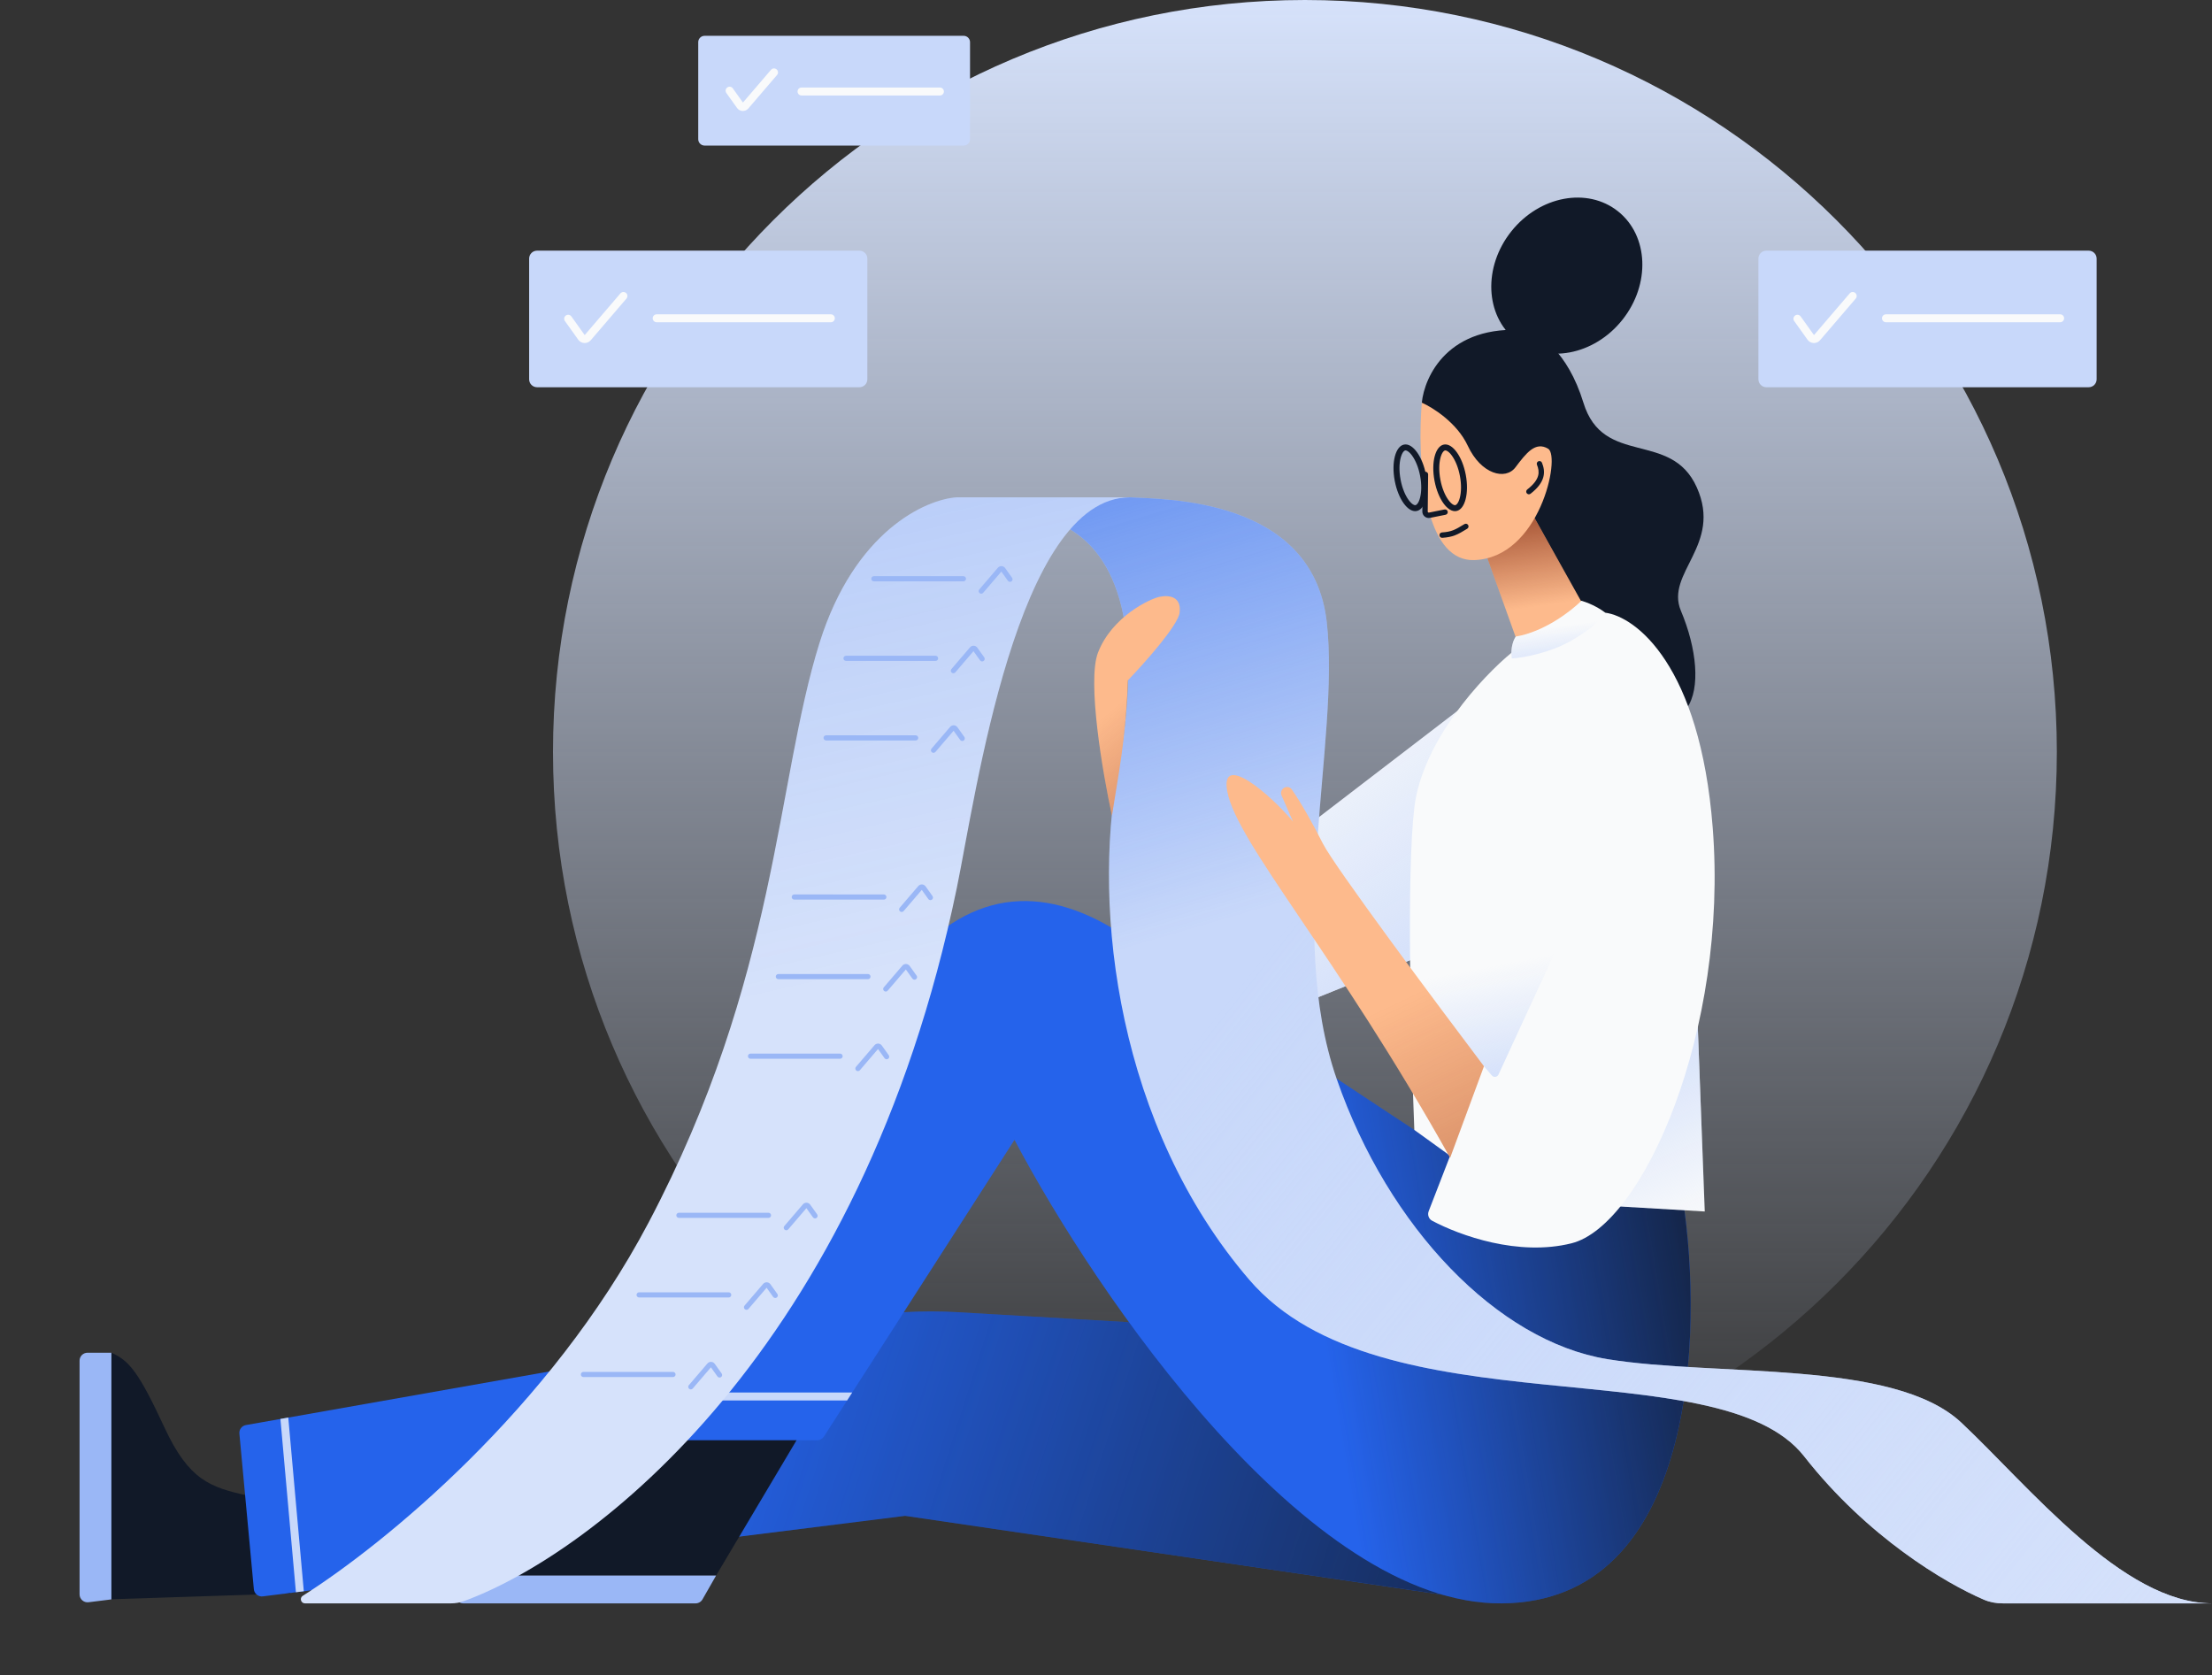 <svg class="w-auto max-w-[16rem] h-40 text-gray-800 dark:text-white" aria-hidden="true" width="556" height="421" viewBox="0 0 556 421" fill="none" xmlns="http://www.w3.org/2000/svg">
<rect x="0" y="0" width="556" height="421" fill="#333333" stroke="none"/>
<path d="M517 189C517 293.382 432.382 378 328 378C223.618 378 139 293.382 139 189C139 84.618 223.618 0 328 0C432.382 0 517 84.618 517 189Z" fill="url(#paint0_linear_344_2214)"/>
<path d="M26.881 402L72.986 400.491L62.108 375.878C52.841 373.828 47.462 371.977 41.381 358.879C34.881 344.879 32.499 342 28 340L26.881 402Z" fill="#111928"/>
<path d="M28 340L28 402L22.248 402.719C21.054 402.868 20 401.937 20 400.734L20 342C20 340.895 20.895 340 22 340L28 340Z" fill="#9ab7f6"/>
<path d="M213.135 331.449L61.814 358.18C60.789 358.361 60.074 359.298 60.171 360.334L63.809 399.444C63.913 400.569 64.928 401.384 66.049 401.243L227.5 381L374 402.5L295 333L241.056 329.827C231.717 329.278 222.347 329.822 213.135 331.449Z" fill="#2563eb"/>
<path d="M213.135 331.449L61.814 358.18C60.789 358.361 60.074 359.298 60.171 360.334L63.809 399.444C63.913 400.569 64.928 401.384 66.049 401.243L227.5 381L374 402.5L295 333L241.056 329.827C231.717 329.278 222.347 329.822 213.135 331.449Z" fill="url(#paint1_linear_344_2214)"/>
<path fill-rule="evenodd" clip-rule="evenodd" d="M76.364 399.95L72.461 356.299L70.484 356.648L74.379 400.199L76.364 399.95Z" fill="#c8d8fa"/>
<path d="M319 215L370.5 175.5L361.5 238.5L320.5 255L319 215Z" fill="#F9FAFB"/>
<path d="M319 215L370.5 175.5L361.5 238.5L320.5 255L319 215Z" fill="url(#paint2_linear_344_2214)"/>
<path d="M357.383 101.209C358.047 94.614 363.992 81.467 383.598 83.013C386.732 83.648 394 88.176 398 101.209C403 117.5 420 108 426.5 122.5C433 137 418.5 144 422.5 153.5C426.5 163 427.5 173 424 178C420.333 171.833 410.6 156.2 397 151L380 132L359 105.5L357.383 101.209Z" fill="#111928"/>
<path d="M407.79 80.395C400.683 89.321 388.671 91.581 380.96 85.442C373.25 79.302 372.76 67.089 379.868 58.163C386.975 49.237 398.987 46.977 406.698 53.116C414.408 59.255 414.897 71.468 407.79 80.395Z" fill="#111928"/>
<path d="M381.4 161.329L373.235 138.538L383.314 125.911L397.446 151.154C394.774 155.78 385.16 160.02 381.4 161.329Z" fill="#FDBA8C"/>
<path d="M381.4 161.329L373.235 138.538L383.314 125.911L397.446 151.154C394.774 155.78 385.16 160.02 381.4 161.329Z" fill="url(#paint3_linear_344_2214)"/>
<path d="M389.135 112.782C392.356 114.701 387.023 140.27 370.538 140.776C364.841 140.95 361.404 136.082 359.426 129.418C359.279 128.921 358.903 129.604 358.772 129.089C358.644 128.587 358.76 126.888 358.646 126.371C356.82 118.056 356.822 107.946 357.382 101.209C360.11 102.408 366.238 106.251 368.929 112.028C372.293 119.249 378.414 120.767 380.914 117.466C383.606 113.91 385.913 110.862 389.135 112.782Z" fill="#FDBA8C"/>
<path fill-rule="evenodd" clip-rule="evenodd" d="M358.301 118.572C358.675 118.576 358.975 118.883 358.971 119.257L358.867 128.576C358.865 128.742 359.017 128.868 359.18 128.836L363.095 128.051C363.462 127.978 363.819 128.215 363.892 128.582C363.966 128.949 363.728 129.306 363.361 129.379L359.446 130.164C358.439 130.366 357.501 129.589 357.512 128.561L357.616 119.242C357.62 118.868 357.927 118.568 358.301 118.572Z" fill="#111928"/>
<path fill-rule="evenodd" clip-rule="evenodd" d="M365.249 133.273C366.053 132.961 366.864 132.49 368.092 131.736C368.411 131.54 368.828 131.64 369.023 131.959C369.219 132.278 369.119 132.695 368.801 132.891C367.583 133.638 366.674 134.173 365.74 134.536C364.788 134.906 363.837 135.087 362.533 135.178C362.16 135.204 361.837 134.922 361.811 134.549C361.785 134.176 362.066 133.852 362.439 133.826C363.656 133.742 364.462 133.579 365.249 133.273Z" fill="#111928"/>
<path fill-rule="evenodd" clip-rule="evenodd" d="M386.616 119.564C386.874 118.602 386.688 117.709 386.325 116.813C386.184 116.466 386.352 116.071 386.698 115.931C387.045 115.79 387.44 115.957 387.581 116.304C388 117.34 388.289 118.554 387.925 119.914C387.563 121.267 386.584 122.65 384.712 124.101C384.417 124.33 383.991 124.276 383.762 123.981C383.533 123.685 383.587 123.259 383.882 123.03C385.616 121.687 386.357 120.533 386.616 119.564Z" fill="#111928"/>
<path fill-rule="evenodd" clip-rule="evenodd" d="M366.941 125.1C367.301 123.712 367.361 121.77 366.959 119.631C366.557 117.491 365.795 115.704 364.955 114.542C364.039 113.274 363.387 113.18 363.208 113.213C363.029 113.247 362.456 113.572 362.063 115.086C361.703 116.473 361.643 118.415 362.045 120.555C362.447 122.694 363.209 124.482 364.049 125.644C364.965 126.911 365.616 127.006 365.796 126.972C365.975 126.939 366.548 126.614 366.941 125.1ZM366.073 128.446C368.244 128.038 369.301 123.967 368.433 119.354C367.565 114.74 365.102 111.331 362.931 111.739C360.76 112.148 359.703 116.219 360.571 120.832C361.438 125.446 363.902 128.855 366.073 128.446Z" fill="#111928"/>
<path fill-rule="evenodd" clip-rule="evenodd" d="M356.941 125.1C357.301 123.712 357.361 121.77 356.959 119.631C356.557 117.491 355.795 115.704 354.955 114.542C354.039 113.274 353.387 113.18 353.208 113.213C353.029 113.247 352.456 113.572 352.063 115.086C351.703 116.473 351.643 118.415 352.045 120.555C352.447 122.694 353.209 124.482 354.049 125.644C354.965 126.911 355.616 127.006 355.796 126.972C355.975 126.939 356.548 126.614 356.941 125.1ZM356.073 128.446C358.244 128.038 359.301 123.967 358.433 119.354C357.565 114.74 355.102 111.331 352.931 111.739C350.76 112.148 349.703 116.219 350.571 120.832C351.438 125.446 353.902 128.855 356.073 128.446Z" fill="#111928"/>
<path d="M180 396L202 359L173.5 359C167.091 366 157.476 380.7 143.31 383.5C129.143 386.3 119.867 393 117 396H180Z" fill="#111928"/>
<path d="M117 396H180L176.576 401.992C176.22 402.615 175.557 403 174.839 403H116.446C114.911 403 113.948 401.341 114.71 400.008L117 396Z" fill="#9ab7f6"/>
<path d="M377.5 403C426.3 402.6 428.167 335 423 301.5L371.5 294.5C348.834 279.667 299.7 247.3 284.5 236.5C265.5 223 246.5 222 229.5 240.5C216.294 254.871 170.903 323.523 147.989 358.924C147.128 360.254 148.088 362 149.672 362H205.408C206.089 362 206.723 361.654 207.091 361.081L255 286.5C275.5 325.333 328.7 403.4 377.5 403Z" fill="#2563eb"/>
<path d="M377.5 403C426.3 402.6 428.167 335 423 301.5L371.5 294.5C348.834 279.667 299.7 247.3 284.5 236.5C265.5 223 246.5 222 229.5 240.5C216.294 254.871 170.903 323.523 147.989 358.924C147.128 360.254 148.088 362 149.672 362H205.408C206.089 362 206.723 361.654 207.091 361.081L255 286.5C275.5 325.333 328.7 403.4 377.5 403Z" fill="url(#paint4_linear_344_2214)"/>
<path fill-rule="evenodd" clip-rule="evenodd" d="M214.209 350H153.784C153.345 350.674 152.911 351.341 152.482 352H212.925L214.209 350Z" fill="#c8d8fa"/>
<path d="M428.5 304.5L403 303L426.5 251.5L428.5 304.5Z" fill="#F9FAFB"/>
<path d="M428.5 304.5L403 303L426.5 251.5L428.5 304.5Z" fill="url(#paint5_linear_344_2214)"/>
<path d="M394.999 312.5C381.629 315.842 366.938 310.536 359.969 306.825C359.107 306.366 358.757 305.333 359.109 304.423L364.499 290.5L355.499 284C354.666 262.833 353.499 219.8 355.499 203C357.499 186.2 372.665 170 379.999 164L403.499 154C411.165 155 427.299 167.2 430.499 208C434.499 259 412.999 308 394.999 312.5Z" fill="#F9FAFB"/>
<path d="M374.986 270.317L373 268L354.5 254L365.5 219.5L391 239L376.653 270.085C376.348 270.747 375.46 270.87 374.986 270.317Z" fill="url(#paint6_linear_344_2214)"/>
<path d="M379.998 165.5C379.598 162.7 380.498 160.667 380.998 160C388.198 158.8 394.998 153.5 397.498 151C400.298 151.8 402.665 153.333 403.498 154C402.998 155 400.598 157.8 394.998 161C389.398 164.2 382.665 165.333 379.998 165.5Z" fill="#F9FAFB"/>
<path d="M379.998 165.5C379.598 162.7 380.498 160.667 380.998 160C388.198 158.8 394.998 153.5 397.498 151C400.298 151.8 402.665 153.333 403.498 154C402.998 155 400.598 157.8 394.998 161C389.398 164.2 382.665 165.333 379.998 165.5Z" fill="url(#paint7_linear_344_2214)"/>
<path d="M333.5 156.443C330 125 292.667 125.499 284 125C274.4 125 268.667 129.658 267 131.987C281.5 138.975 287.5 158.939 281 193.876C274.5 228.813 281 283.215 314 321.646C347 360.077 432 338.616 453.5 366.066C469.341 386.292 488.943 397.91 498.712 402.088C500.217 402.732 501.837 403 503.473 403H556C533.5 403 510 373.553 493 357.582C476 341.61 431.5 346.102 404 341.61C376.5 337.118 349 308.67 336 271.237C323 233.804 336.85 186.54 333.5 156.443Z" fill="#c8d8fa"/>
<path d="M333.5 156.443C330 125 292.667 125.499 284 125C274.4 125 268.667 129.658 267 131.987C281.5 138.975 287.5 158.939 281 193.876C274.5 228.813 281 283.215 314 321.646C347 360.077 432 338.616 453.5 366.066C469.341 386.292 488.943 397.91 498.712 402.088C500.217 402.732 501.837 403 503.473 403H556C533.5 403 510 373.553 493 357.582C476 341.61 431.5 346.102 404 341.61C376.5 337.118 349 308.67 336 271.237C323 233.804 336.85 186.54 333.5 156.443Z" fill="url(#paint8_linear_344_2214)"/>
<path d="M333.5 156.443C330 125 292.667 125.499 284 125C274.4 125 268.667 129.658 267 131.987C281.5 138.975 287.5 158.939 281 193.876C274.5 228.813 281 283.215 314 321.646C347 360.077 432 338.616 453.5 366.066C469.341 386.292 488.943 397.91 498.712 402.088C500.217 402.732 501.837 403 503.473 403H556C533.5 403 510 373.553 493 357.582C476 341.61 431.5 346.102 404 341.61C376.5 337.118 349 308.67 336 271.237C323 233.804 336.85 186.54 333.5 156.443Z" fill="url(#paint9_linear_344_2214)"/>
<path d="M308.5 199C311 212 336 240 364.5 291L373 268C360.667 251.666 335.3 217.6 332.5 212C329.99 206.981 326.758 201.319 324.674 198.398C324.286 197.854 323.575 197.669 322.955 197.918C322.159 198.236 321.784 199.15 322.128 199.935L325 206.5C319.333 199.666 306.535 188.779 308.5 199Z" fill="#FDBA8C"/>
<path d="M308.5 199C311 212 336 240 364.5 291L373 268C360.667 251.666 335.3 217.6 332.5 212C329.99 206.981 326.758 201.319 324.674 198.398C324.286 197.854 323.575 197.669 322.955 197.918C322.159 198.236 321.784 199.15 322.128 199.935L325 206.5C319.333 199.666 306.535 188.779 308.5 199Z" fill="url(#paint10_linear_344_2214)"/>
<path d="M296.5 154C296.1 157.2 287.667 166.667 283.5 171C283 186 281 195.167 279.5 205C277.167 194.333 273.2 171.2 276 164C279.5 155 289 150.5 291.5 150C294 149.5 297 150 296.5 154Z" fill="#FDBA8C"/>
<path d="M296.5 154C296.1 157.2 287.667 166.667 283.5 171C283 186 281 195.167 279.5 205C277.167 194.333 273.2 171.2 276 164C279.5 155 289 150.5 291.5 150C294 149.5 297 150 296.5 154Z" fill="url(#paint11_linear_344_2214)"/>
<path d="M133 65C133 63.895 133.895 63 135 63H216.012C217.117 63 218.012 63.895 218.012 65V95.332C218.012 96.436 217.117 97.332 216.012 97.332H135C133.895 97.332 133 96.436 133 95.332V65Z" fill="#c8d8fa"/>
<path fill-rule="evenodd" clip-rule="evenodd" d="M157.356 73.635C157.775 73.994 157.824 74.626 157.464 75.045L148.486 85.52C147.641 86.506 146.095 86.437 145.34 85.38L141.995 80.697C141.674 80.248 141.778 79.624 142.227 79.302C142.677 78.981 143.301 79.085 143.622 79.535L146.967 84.218L155.946 73.743C156.305 73.324 156.936 73.275 157.356 73.635Z" fill="#F9FAFB"/>
<path d="M164.062 80C164.062 79.448 164.51 79 165.062 79H208.838C209.391 79 209.838 79.448 209.838 80C209.838 80.552 209.391 81 208.838 81H165.063C164.51 81 164.062 80.552 164.062 80Z" fill="#F9FAFB"/>
<path d="M441.988 65C441.988 63.895 442.884 63 443.988 63H525.001C526.105 63 527.001 63.895 527.001 65V95.332C527.001 96.436 526.105 97.332 525.001 97.332H443.988C442.884 97.332 441.988 96.436 441.988 95.332V65Z" fill="#c8d8fa"/>
<path fill-rule="evenodd" clip-rule="evenodd" d="M466.344 73.635C466.763 73.994 466.812 74.626 466.452 75.045L457.474 85.52C456.629 86.506 455.083 86.437 454.328 85.38L450.983 80.697C450.662 80.248 450.766 79.624 451.216 79.302C451.665 78.981 452.29 79.085 452.611 79.535L455.956 84.218L464.934 73.743C465.293 73.324 465.925 73.275 466.344 73.635Z" fill="#F9FAFB"/>
<path d="M473.051 80C473.051 79.448 473.498 79 474.051 79H517.827C518.379 79 518.827 79.448 518.827 80C518.827 80.552 518.379 81 517.827 81H474.051C473.498 81 473.051 80.552 473.051 80Z" fill="#F9FAFB"/>
<path d="M175.506 10.607C175.506 9.72 176.225 9 177.113 9H242.217C243.105 9 243.824 9.72 243.824 10.607V34.983C243.824 35.87 243.105 36.59 242.217 36.59H177.113C176.225 36.59 175.506 35.87 175.506 34.983V10.607Z" fill="#c8d8fa"/>
<path fill-rule="evenodd" clip-rule="evenodd" d="M195.207 17.438C195.626 17.797 195.675 18.428 195.315 18.848L188.1 27.265C187.338 28.154 185.944 28.093 185.263 27.14L182.575 23.376C182.254 22.927 182.358 22.302 182.808 21.981C183.257 21.66 183.881 21.765 184.202 22.214L186.745 25.773L193.797 17.546C194.156 17.127 194.788 17.078 195.207 17.438Z" fill="#F9FAFB"/>
<path d="M200.469 23C200.469 22.448 200.916 22 201.469 22H236.255C236.808 22 237.255 22.448 237.255 23C237.255 23.552 236.808 24 236.255 24H201.469C200.916 24 200.469 23.552 200.469 23Z" fill="#F9FAFB"/>
<path d="M240.501 223.177C216.483 339.537 148.832 390.702 116.516 402.468C115.495 402.84 114.446 403 113.359 403H76.651C75.634 403 75.233 401.646 76.092 401.102C96.643 388.075 138.312 354.13 163.001 307.328C195.501 245.717 195.001 196.629 206.001 161.566C214.801 133.515 232.667 125.501 240.501 125H284.001C255.601 125 245.256 200.135 240.501 223.177Z" fill="#d6e2fb"/>
<path d="M240.501 223.177C216.483 339.537 148.832 390.702 116.516 402.468C115.495 402.84 114.446 403 113.359 403H76.651C75.634 403 75.233 401.646 76.092 401.102C96.643 388.075 138.312 354.13 163.001 307.328C195.501 245.717 195.001 196.629 206.001 161.566C214.801 133.515 232.667 125.501 240.501 125H284.001C255.601 125 245.256 200.135 240.501 223.177Z" fill="url(#paint12_linear_344_2214)" fill-opacity="0.5"/>
<path fill-rule="evenodd" clip-rule="evenodd" d="M246.217 149.066C245.945 148.834 245.914 148.425 246.147 148.154L250.817 142.705C251.31 142.13 252.212 142.169 252.653 142.786L254.393 145.222C254.601 145.513 254.533 145.917 254.243 146.125C253.952 146.333 253.547 146.266 253.34 145.975L251.694 143.671L247.129 148.996C246.897 149.268 246.488 149.299 246.217 149.066Z" fill="#9ab7f6"/>
<path d="M242.811 145.466C242.811 145.823 242.521 146.113 242.163 146.113L219.647 146.113C219.289 146.113 218.999 145.823 218.999 145.466C218.999 145.109 219.289 144.819 219.647 144.819L242.163 144.819C242.521 144.819 242.811 145.109 242.811 145.466Z" fill="#9ab7f6"/>
<path fill-rule="evenodd" clip-rule="evenodd" d="M239.217 169.066C238.945 168.834 238.914 168.425 239.147 168.154L243.817 162.705C244.31 162.13 245.212 162.169 245.653 162.786L247.393 165.222C247.601 165.513 247.533 165.917 247.243 166.125C246.952 166.333 246.547 166.266 246.34 165.975L244.694 163.671L240.129 168.996C239.897 169.268 239.488 169.299 239.217 169.066Z" fill="#9ab7f6"/>
<path d="M235.811 165.466C235.811 165.823 235.521 166.113 235.163 166.113L212.647 166.113C212.289 166.113 211.999 165.823 211.999 165.466C211.999 165.109 212.289 164.819 212.647 164.819L235.163 164.819C235.521 164.819 235.811 165.109 235.811 165.466Z" fill="#9ab7f6"/>
<path fill-rule="evenodd" clip-rule="evenodd" d="M234.217 189.066C233.945 188.834 233.914 188.425 234.147 188.154L238.817 182.705C239.31 182.13 240.212 182.169 240.653 182.786L242.393 185.222C242.601 185.513 242.533 185.917 242.243 186.125C241.952 186.333 241.547 186.266 241.34 185.975L239.694 183.671L235.129 188.996C234.897 189.268 234.488 189.299 234.217 189.066Z" fill="#9ab7f6"/>
<path d="M230.811 185.466C230.811 185.823 230.521 186.113 230.163 186.113L207.647 186.113C207.289 186.113 206.999 185.823 206.999 185.466C206.999 185.109 207.289 184.819 207.647 184.819L230.163 184.819C230.521 184.819 230.811 185.109 230.811 185.466Z" fill="#9ab7f6"/>
<path fill-rule="evenodd" clip-rule="evenodd" d="M226.217 229.066C225.945 228.834 225.914 228.425 226.147 228.154L230.817 222.705C231.31 222.13 232.212 222.169 232.653 222.786L234.393 225.222C234.601 225.513 234.533 225.917 234.243 226.125C233.952 226.333 233.547 226.266 233.34 225.975L231.694 223.671L227.129 228.996C226.897 229.268 226.488 229.299 226.217 229.066Z" fill="#9ab7f6"/>
<path d="M222.811 225.466C222.811 225.823 222.521 226.113 222.163 226.113L199.647 226.113C199.289 226.113 198.999 225.823 198.999 225.466C198.999 225.109 199.289 224.819 199.647 224.819L222.163 224.819C222.521 224.819 222.811 225.109 222.811 225.466Z" fill="#9ab7f6"/>
<path fill-rule="evenodd" clip-rule="evenodd" d="M222.217 249.066C221.945 248.834 221.914 248.425 222.147 248.154L226.817 242.705C227.31 242.13 228.212 242.169 228.653 242.786L230.393 245.222C230.601 245.513 230.533 245.917 230.243 246.125C229.952 246.333 229.547 246.266 229.34 245.975L227.694 243.671L223.129 248.996C222.897 249.268 222.488 249.299 222.217 249.066Z" fill="#9ab7f6"/>
<path d="M218.811 245.466C218.811 245.823 218.521 246.113 218.163 246.113L195.647 246.113C195.289 246.113 194.999 245.823 194.999 245.466C194.999 245.109 195.289 244.819 195.647 244.819L218.163 244.819C218.521 244.819 218.811 245.109 218.811 245.466Z" fill="#9ab7f6"/>
<path fill-rule="evenodd" clip-rule="evenodd" d="M215.217 269.066C214.945 268.834 214.914 268.425 215.147 268.154L219.817 262.705C220.31 262.13 221.212 262.169 221.653 262.786L223.393 265.222C223.601 265.513 223.533 265.917 223.243 266.125C222.952 266.333 222.547 266.266 222.34 265.975L220.694 263.671L216.129 268.996C215.897 269.268 215.488 269.299 215.217 269.066Z" fill="#9ab7f6"/>
<path d="M211.811 265.466C211.811 265.823 211.521 266.113 211.163 266.113L188.647 266.113C188.289 266.113 187.999 265.823 187.999 265.466C187.999 265.109 188.289 264.819 188.647 264.819L211.163 264.819C211.521 264.819 211.811 265.109 211.811 265.466Z" fill="#9ab7f6"/>
<path fill-rule="evenodd" clip-rule="evenodd" d="M197.217 309.066C196.945 308.834 196.914 308.425 197.147 308.154L201.817 302.705C202.31 302.13 203.212 302.169 203.653 302.786L205.393 305.222C205.601 305.513 205.533 305.917 205.243 306.125C204.952 306.333 204.547 306.266 204.34 305.975L202.694 303.671L198.129 308.996C197.897 309.268 197.488 309.299 197.217 309.066Z" fill="#9ab7f6"/>
<path d="M193.811 305.466C193.811 305.823 193.521 306.113 193.163 306.113L170.647 306.113C170.289 306.113 169.999 305.823 169.999 305.466C169.999 305.109 170.289 304.819 170.647 304.819L193.163 304.819C193.521 304.819 193.811 305.109 193.811 305.466Z" fill="#9ab7f6"/>
<path fill-rule="evenodd" clip-rule="evenodd" d="M187.217 329.066C186.945 328.834 186.914 328.425 187.147 328.154L191.817 322.705C192.31 322.13 193.212 322.169 193.653 322.786L195.393 325.222C195.601 325.513 195.533 325.917 195.243 326.125C194.952 326.333 194.547 326.266 194.34 325.975L192.694 323.671L188.129 328.996C187.897 329.268 187.488 329.299 187.217 329.066Z" fill="#9ab7f6"/>
<path d="M183.811 325.466C183.811 325.823 183.521 326.113 183.163 326.113L160.647 326.113C160.289 326.113 159.999 325.823 159.999 325.466C159.999 325.109 160.289 324.819 160.647 324.819L183.163 324.819C183.521 324.819 183.811 325.109 183.811 325.466Z" fill="#9ab7f6"/>
<path fill-rule="evenodd" clip-rule="evenodd" d="M173.217 349.066C172.945 348.834 172.914 348.425 173.147 348.154L177.817 342.705C178.31 342.13 179.212 342.169 179.653 342.786L181.393 345.222C181.601 345.513 181.533 345.917 181.243 346.125C180.952 346.333 180.547 346.266 180.34 345.975L178.694 343.671L174.129 348.996C173.897 349.268 173.488 349.299 173.217 349.066Z" fill="#9ab7f6"/>
<path d="M169.811 345.466C169.811 345.823 169.521 346.113 169.163 346.113L146.647 346.113C146.289 346.113 145.999 345.823 145.999 345.466C145.999 345.109 146.289 344.819 146.647 344.819L169.163 344.819C169.521 344.819 169.811 345.109 169.811 345.466Z" fill="#9ab7f6"/>
<defs>
<linearGradient id="paint0_linear_344_2214" x1="328" y1="0" x2="328" y2="378" gradientUnits="userSpaceOnUse">
<stop stop-color="#d6e2fb"/>
<stop offset="1" stop-color="#d6e2fb" stop-opacity="0"/>
</linearGradient>
<linearGradient id="paint1_linear_344_2214" x1="598" y1="-82.5" x2="333.419" y2="-166.998" gradientUnits="userSpaceOnUse">
<stop stop-color="#111928"/>
<stop offset="1" stop-color="#111928" stop-opacity="0"/>
</linearGradient>
<linearGradient id="paint2_linear_344_2214" x1="385" y1="255" x2="330.615" y2="169.856" gradientUnits="userSpaceOnUse">
<stop stop-color="#c8d8fa"/>
<stop offset="1" stop-color="#c8d8fa" stop-opacity="0"/>
</linearGradient>
<linearGradient id="paint3_linear_344_2214" x1="384.784" y1="118.92" x2="389.359" y2="152.011" gradientUnits="userSpaceOnUse">
<stop stop-color="#7F270F"/>
<stop offset="1" stop-color="#7F270F" stop-opacity="0"/>
</linearGradient>
<linearGradient id="paint4_linear_344_2214" x1="393" y1="1.5" x2="279.816" y2="20.445" gradientUnits="userSpaceOnUse">
<stop stop-color="#111928"/>
<stop offset="1" stop-color="#111928" stop-opacity="0"/>
</linearGradient>
<linearGradient id="paint5_linear_344_2214" x1="421.5" y1="239" x2="448.603" y2="298.071" gradientUnits="userSpaceOnUse">
<stop stop-color="#c8d8fa"/>
<stop offset="1" stop-color="#c8d8fa" stop-opacity="0"/>
</linearGradient>
<linearGradient id="paint6_linear_344_2214" x1="376.5" y1="281.5" x2="369.288" y2="243.828" gradientUnits="userSpaceOnUse">
<stop stop-color="#c8d8fa"/>
<stop offset="1" stop-color="#c8d8fa" stop-opacity="0"/>
</linearGradient>
<linearGradient id="paint7_linear_344_2214" x1="397.847" y1="170.172" x2="396.12" y2="156.768" gradientUnits="userSpaceOnUse">
<stop stop-color="#c8d8fa"/>
<stop offset="1" stop-color="#c8d8fa" stop-opacity="0"/>
</linearGradient>
<linearGradient id="paint8_linear_344_2214" x1="556" y1="458.5" x2="303.5" y2="257.5" gradientUnits="userSpaceOnUse">
<stop stop-color="#d6e2fb"/>
<stop offset="1" stop-color="#d6e2fb" stop-opacity="0"/>
</linearGradient>
<linearGradient id="paint9_linear_344_2214" x1="329.5" y1="10" x2="387.5" y2="208" gradientUnits="userSpaceOnUse">
<stop stop-color="#2563eb"/>
<stop offset="1" stop-color="#2563eb" stop-opacity="0"/>
</linearGradient>
<linearGradient id="paint10_linear_344_2214" x1="458" y1="383" x2="387.5" y2="234.5" gradientUnits="userSpaceOnUse">
<stop stop-color="#7F270F"/>
<stop offset="1" stop-color="#7F270F" stop-opacity="0"/>
</linearGradient>
<linearGradient id="paint11_linear_344_2214" x1="324.824" y1="257.763" x2="266.641" y2="189.301" gradientUnits="userSpaceOnUse">
<stop stop-color="#7F270F"/>
<stop offset="1" stop-color="#7F270F" stop-opacity="0"/>
</linearGradient>
<linearGradient id="paint12_linear_344_2214" x1="143.501" y1="-117.5" x2="225.755" y2="243.308" gradientUnits="userSpaceOnUse">
<stop stop-color="#2563eb"/>
<stop offset="1" stop-color="#2563eb" stop-opacity="0"/>
</linearGradient>
</defs>
</svg>